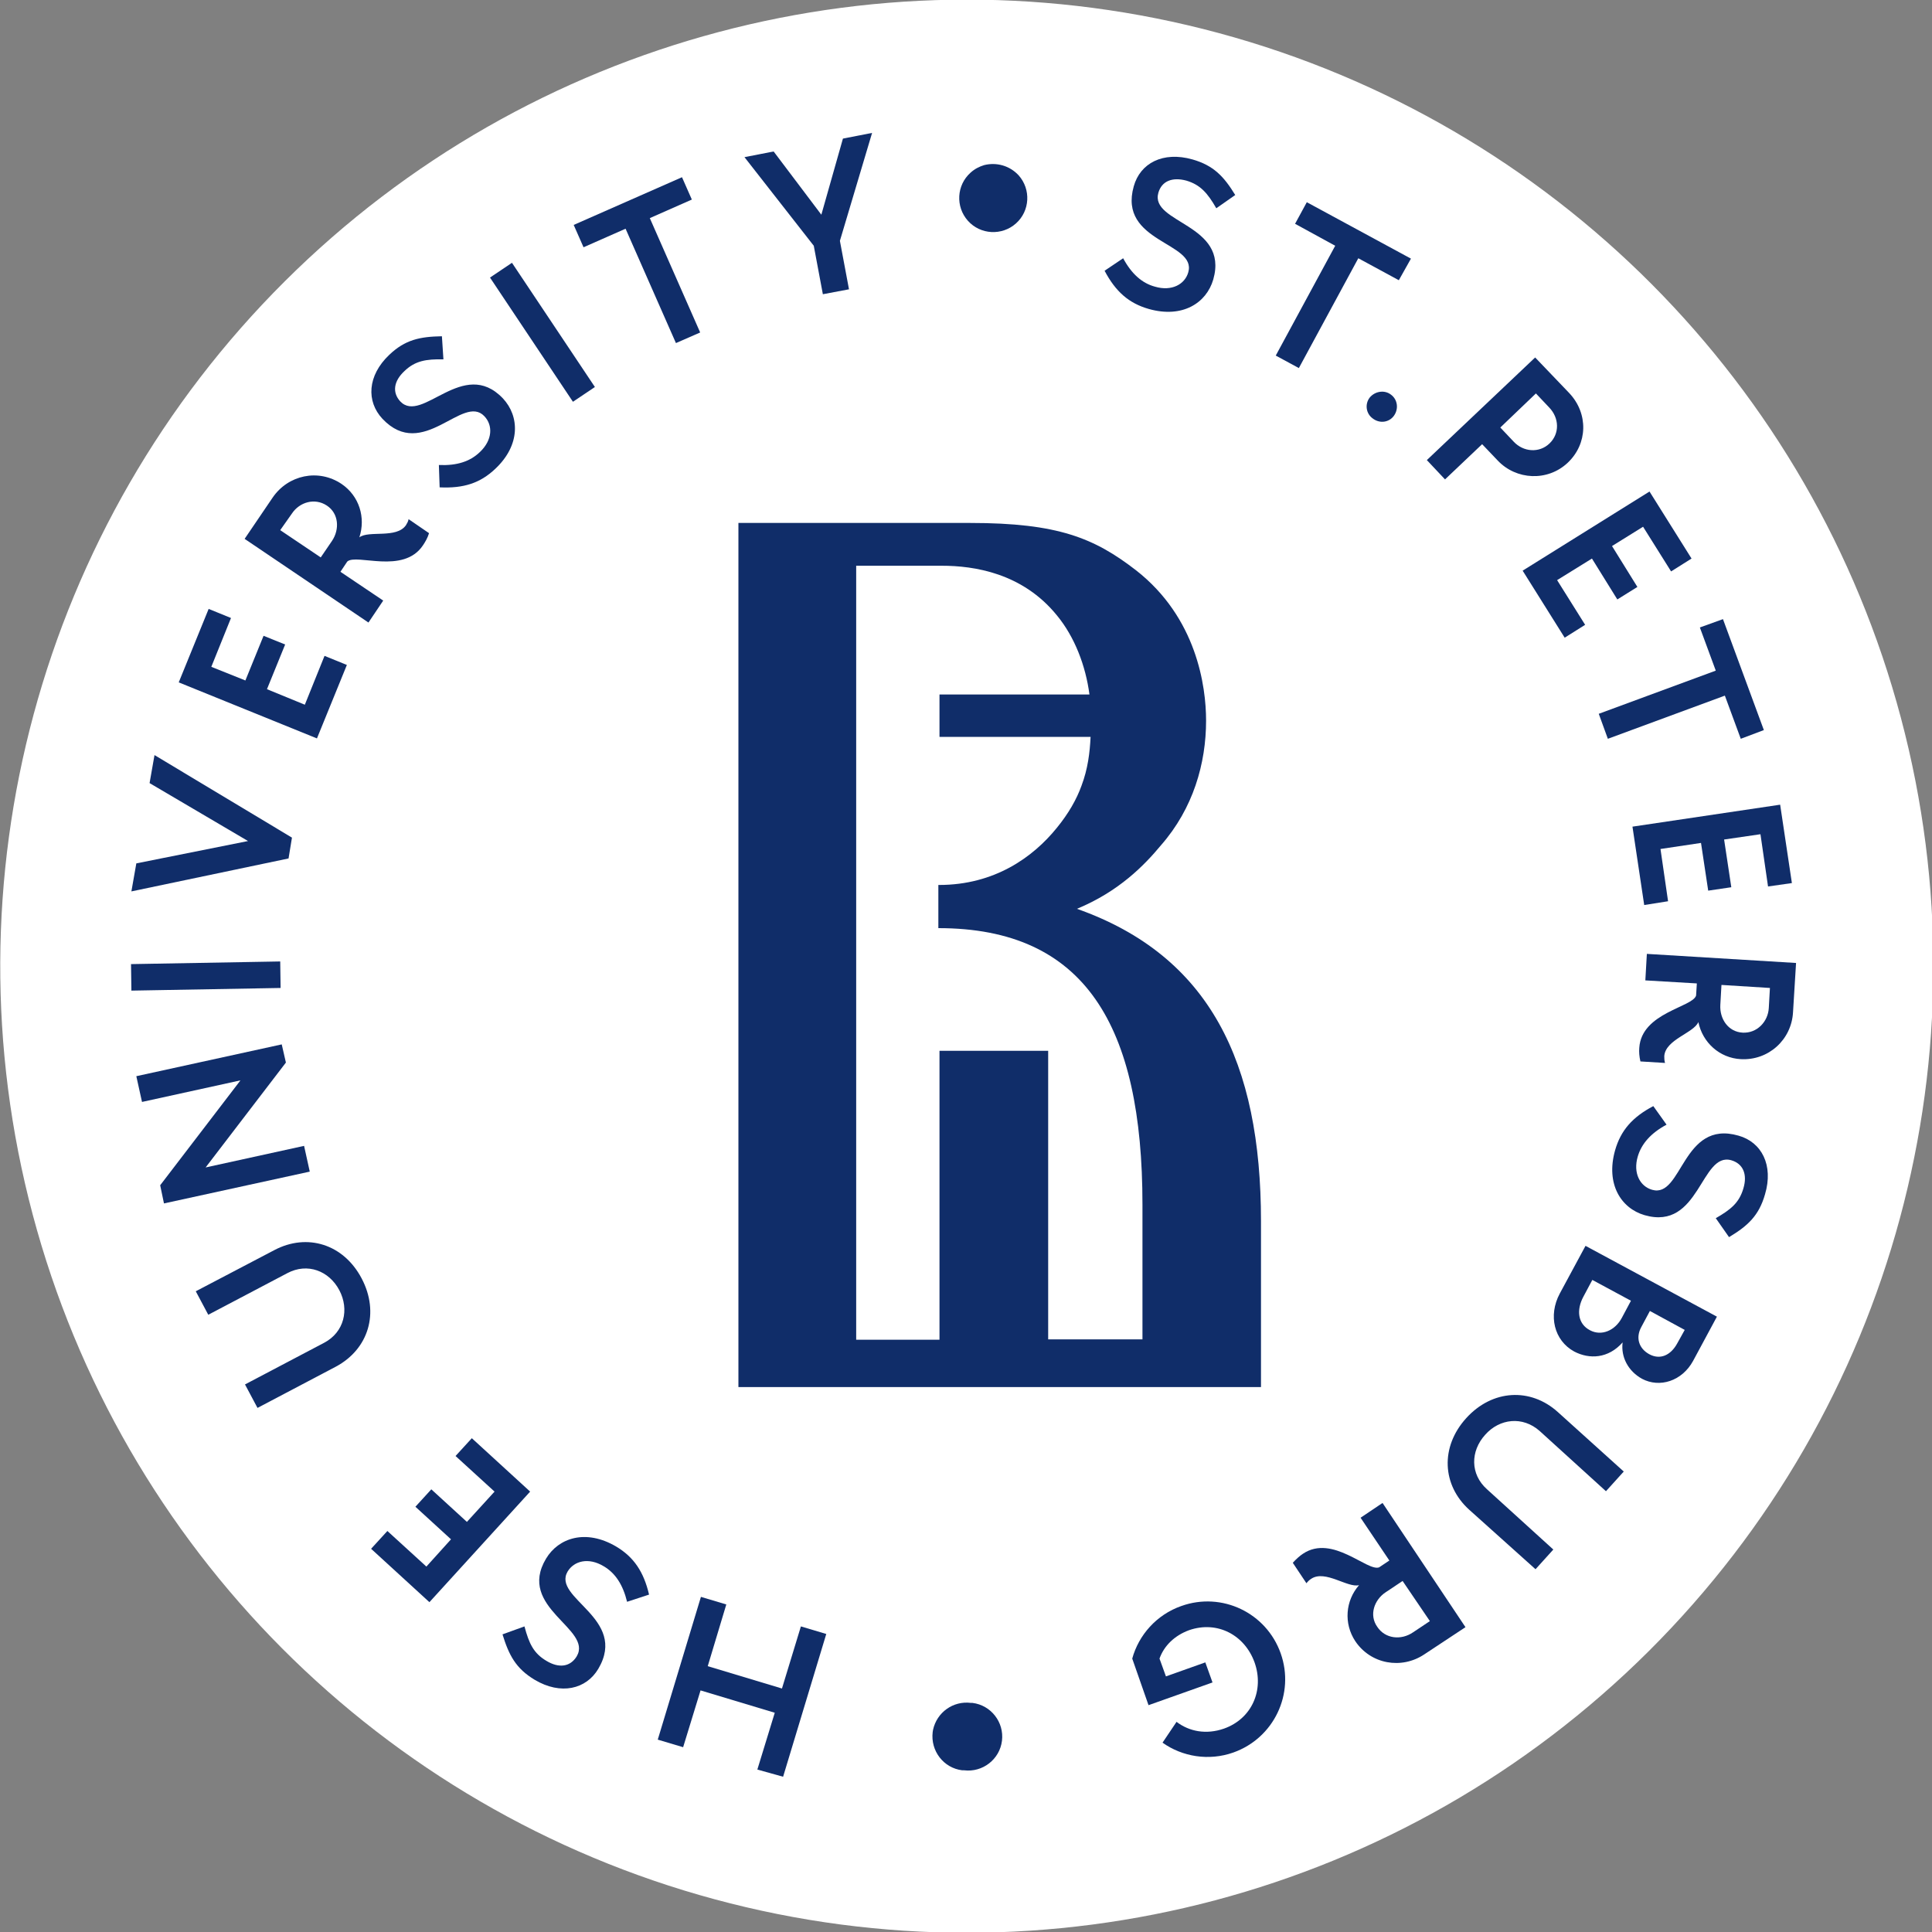 <?xml version="1.0" encoding="utf-8"?>
<!-- Generator: Adobe Illustrator 26.3.1, SVG Export Plug-In . SVG Version: 6.00 Build 0)  -->
<svg version="1.1" id="Layer_1" xmlns="http://www.w3.org/2000/svg" xmlns:xlink="http://www.w3.org/1999/xlink" x="0px" y="0px"
	 viewBox="0 0 51.02 51.02" style="enable-background:new 0 0 51.02 51.02;" xml:space="preserve">
<rect x="0" y="0" width="51.02" height="51.02" fill="#808080" stroke="none"/>
<style type="text/css">
	.st0{fill:#FFFFFF;}
	.st1{fill:#102D69;}
</style>
<g>
	
		<ellipse transform="matrix(0.967 -0.257 0.257 0.967 -5.693 7.403)" class="st0" cx="25.51" cy="25.51" rx="25.51" ry="25.51"/>
	<g>
		<path class="st1" d="M30.17,35.37L30.17,35.37L30.17,35.37h-2.49h0v-7.62h-2.87v7.63h0v0h-2.2V14.94h0v0l2.26,0
			c0.85,0,2.13,0.19,3.04,1.31c0.47,0.57,0.76,1.33,0.86,2.09h0c0,0,0,0,0,0h-3.96v1.12h3.99c-0.02,0.41-0.07,0.84-0.24,1.29
			c-0.13,0.36-0.34,0.73-0.65,1.11c-0.63,0.78-1.65,1.51-3.11,1.51h-0.02v1.14c3.88,0,5.39,2.58,5.39,7.3V35.37z M33.3,32.25
			c0-4.19-1.35-7.01-4.86-8.25c1.11-0.46,1.78-1.15,2.22-1.68c0.85-0.97,1.19-2.16,1.19-3.29c0-0.91-0.25-2.72-1.85-3.97
			c-1.1-0.85-2.06-1.25-4.38-1.25h-1.17c-0.04,0-0.07,0-0.12,0H19.5v22.82h13.8V32.25z"/>
		<g>
			<g>
				<path class="st1" d="M20,46.73l0.46-1.5l-1.96-0.59l-0.46,1.5l-0.67-0.2l1.14-3.77l0.67,0.2L18.69,44l1.96,0.59l0.5-1.64
					l0.67,0.2l-1.14,3.77L20,46.73z"/>
				<path class="st1" d="M16.56,42.3c-0.11-0.45-0.31-0.76-0.62-0.94c-0.4-0.24-0.78-0.14-0.95,0.14c-0.42,0.71,1.6,1.23,0.81,2.57
					c-0.32,0.54-0.99,0.7-1.68,0.29c-0.5-0.3-0.68-0.65-0.85-1.2l0.58-0.21c0.12,0.45,0.24,0.71,0.58,0.91
					c0.33,0.2,0.63,0.16,0.8-0.12c0.43-0.73-1.59-1.28-0.81-2.58c0.33-0.55,1.05-0.79,1.85-0.32c0.47,0.28,0.73,0.67,0.87,1.27
					L16.56,42.3z"/>
				<path class="st1" d="M12.46,37.98L14,39.39l-2.66,2.92L9.8,40.9l0.43-0.47l1.03,0.94l0.65-0.72l-0.94-0.86l0.42-0.46l0.94,0.86
					l0.73-0.8l-1.03-0.94L12.46,37.98z"/>
				<path class="st1" d="M7.25,33.01c0.86-0.45,1.82-0.16,2.3,0.75c0.48,0.91,0.18,1.87-0.68,2.33l-2.07,1.09l-0.33-0.62l2.09-1.1
					c0.53-0.28,0.67-0.88,0.4-1.39c-0.27-0.51-0.84-0.73-1.37-0.45l-2.09,1.1L5.17,34.1L7.25,33.01z"/>
				<path class="st1" d="M7.44,27.58l0.11,0.48l-2.12,2.77l2.6-0.57l0.15,0.68l-3.85,0.84l-0.1-0.48l2.12-2.77l-2.6,0.57l-0.15-0.68
					L7.44,27.58z"/>
				<path class="st1" d="M7.41,26.09l-3.94,0.07l-0.01-0.7l3.94-0.07L7.41,26.09z"/>
				<path class="st1" d="M6.55,22.21l-2.6-1.53l0.13-0.74l3.63,2.18l-0.09,0.55l-4.15,0.87l0.13-0.74L6.55,22.21z"/>
				<path class="st1" d="M9.16,17.56L8.37,19.5l-3.65-1.48l0.79-1.94l0.59,0.24l-0.52,1.29l0.9,0.36l0.48-1.18l0.57,0.23l-0.48,1.18
					l1,0.41l0.52-1.29L9.16,17.56z"/>
				<path class="st1" d="M7.2,13.14c0.41-0.6,1.21-0.77,1.82-0.36c0.47,0.32,0.64,0.89,0.47,1.41c0.25-0.19,0.98,0.04,1.23-0.32
					c0.03-0.05,0.06-0.1,0.07-0.16l0.54,0.37c-0.04,0.13-0.1,0.23-0.16,0.32c-0.52,0.78-1.76,0.21-2,0.43l-0.18,0.27l1.13,0.76
					l-0.39,0.58l-3.27-2.21L7.2,13.14z M8.47,14.72l0.3-0.44c0.2-0.3,0.18-0.72-0.14-0.93c-0.32-0.21-0.72-0.09-0.92,0.21L7.4,14
					L8.47,14.72z"/>
				<path class="st1" d="M11.59,12.28c0.47,0.02,0.82-0.09,1.08-0.34c0.34-0.32,0.35-0.71,0.12-0.95c-0.57-0.6-1.62,1.2-2.69,0.07
					c-0.43-0.46-0.4-1.14,0.18-1.69c0.42-0.4,0.81-0.48,1.39-0.49l0.04,0.61c-0.46-0.01-0.75,0.04-1.03,0.31
					c-0.28,0.26-0.33,0.56-0.11,0.8c0.58,0.61,1.66-1.18,2.71-0.08c0.44,0.47,0.47,1.23-0.2,1.86c-0.4,0.38-0.84,0.52-1.47,0.49
					L11.59,12.28z"/>
				<path class="st1" d="M15.13,10.61l-2.19-3.28l0.58-0.39l2.19,3.28L15.13,10.61z"/>
				<path class="st1" d="M18.27,5.27l-1.11,0.49l1.33,3.02l-0.64,0.28l-1.33-3.02l-1.11,0.49l-0.26-0.59l2.86-1.26L18.27,5.27z"/>
				<path class="st1" d="M22.18,6.36l0.24,1.28l-0.69,0.13l-0.24-1.28l-1.83-2.34L20.43,4l1.26,1.67l0.57-2.01l0.77-0.15L22.18,6.36
					z"/>
				<path class="st1" d="M29.66,6.82c0.22,0.41,0.5,0.66,0.84,0.75c0.44,0.13,0.79-0.06,0.88-0.38c0.23-0.8-1.86-0.78-1.44-2.27
					c0.17-0.61,0.77-0.93,1.55-0.71c0.56,0.16,0.83,0.45,1.13,0.94l-0.5,0.35c-0.23-0.4-0.42-0.62-0.79-0.73
					c-0.37-0.1-0.65,0.01-0.74,0.32c-0.23,0.81,1.87,0.82,1.45,2.29c-0.18,0.62-0.81,1.03-1.7,0.78c-0.53-0.15-0.88-0.46-1.17-1.01
					L29.66,6.82z"/>
				<path class="st1" d="M36.94,7.4l-1.07-0.58l-1.57,2.9l-0.61-0.33l1.57-2.9L34.2,5.91l0.31-0.57l2.75,1.49L36.94,7.4z"/>
				<path class="st1" d="M36.73,10.42c0.18,0.13,0.21,0.38,0.08,0.56c-0.13,0.18-0.38,0.21-0.56,0.07
					c-0.18-0.13-0.21-0.38-0.08-0.55C36.31,10.33,36.56,10.29,36.73,10.42z"/>
				<path class="st1" d="M41.44,10.38c0.51,0.54,0.49,1.34-0.04,1.84c-0.53,0.5-1.36,0.46-1.85-0.06l-0.41-0.43l-0.98,0.93
					l-0.48-0.51l2.86-2.71L41.44,10.38z M39.62,11.29l0.35,0.37c0.26,0.28,0.68,0.31,0.95,0.05c0.27-0.26,0.26-0.67-0.01-0.95
					l-0.35-0.37L39.62,11.29z"/>
				<path class="st1" d="M41.32,16.84l-1.11-1.77l3.35-2.09l1.11,1.77l-0.54,0.34l-0.74-1.18l-0.82,0.51l0.67,1.08l-0.53,0.33
					l-0.67-1.08l-0.92,0.57l0.74,1.18L41.32,16.84z"/>
				<path class="st1" d="M45.97,19.51l-0.42-1.14l-3.09,1.14l-0.24-0.66l3.09-1.14l-0.42-1.14l0.61-0.22l1.08,2.93L45.97,19.51z"/>
				<path class="st1" d="M43.42,23.9l-0.31-2.07l3.9-0.58l0.31,2.07l-0.63,0.09l-0.2-1.38l-0.96,0.14l0.19,1.26l-0.61,0.09
					l-0.19-1.26l-1.07,0.16l0.2,1.38L43.42,23.9z"/>
				<path class="st1" d="M47.35,26.73c-0.04,0.73-0.65,1.28-1.38,1.24c-0.56-0.03-1.01-0.44-1.12-0.98c-0.12,0.29-0.87,0.46-0.9,0.9
					c0,0.06,0,0.11,0.02,0.18l-0.65-0.04c-0.03-0.13-0.04-0.25-0.03-0.36c0.06-0.93,1.41-1.07,1.5-1.38l0.02-0.32l-1.36-0.08
					l0.04-0.7l3.94,0.24L47.35,26.73z M45.46,26.01l-0.03,0.53c-0.02,0.37,0.21,0.71,0.59,0.73c0.38,0.02,0.67-0.29,0.69-0.65
					l0.03-0.53L45.46,26.01z"/>
				<path class="st1" d="M44.01,29.7c-0.41,0.22-0.66,0.5-0.76,0.84c-0.13,0.44,0.06,0.79,0.38,0.88c0.8,0.23,0.79-1.86,2.28-1.43
					c0.61,0.17,0.93,0.78,0.7,1.55c-0.16,0.56-0.45,0.83-0.95,1.13l-0.35-0.5c0.4-0.23,0.62-0.41,0.73-0.79
					c0.11-0.37-0.01-0.65-0.32-0.74c-0.81-0.23-0.83,1.87-2.29,1.45c-0.62-0.18-1.03-0.82-0.78-1.71c0.15-0.53,0.46-0.88,1.01-1.17
					L44.01,29.7z"/>
				<path class="st1" d="M44.71,35.94c-0.29,0.53-0.88,0.72-1.35,0.47c-0.36-0.2-0.56-0.57-0.51-0.96
					c-0.38,0.43-0.88,0.45-1.28,0.24c-0.53-0.29-0.69-0.95-0.38-1.53l0.68-1.26l3.47,1.87L44.71,35.94z M42.05,33.8l-0.24,0.45
					c-0.18,0.34-0.15,0.71,0.18,0.88c0.3,0.16,0.66,0.01,0.84-0.33l0.24-0.45L42.05,33.8z M43.57,34.62l-0.23,0.43
					c-0.15,0.28-0.06,0.56,0.21,0.71c0.29,0.16,0.57,0.03,0.74-0.28l0.2-0.36L43.57,34.62z"/>
				<path class="st1" d="M38.8,39.87c-0.72-0.65-0.77-1.66-0.08-2.42c0.69-0.76,1.7-0.81,2.42-0.16l1.74,1.57l-0.47,0.52l-1.75-1.59
					c-0.45-0.4-1.06-0.33-1.44,0.1c-0.39,0.43-0.4,1.04,0.05,1.44l1.75,1.59l-0.47,0.52L38.8,39.87z"/>
				<path class="st1" d="M37.61,43.69c-0.6,0.4-1.41,0.26-1.82-0.35c-0.31-0.47-0.26-1.07,0.1-1.48c-0.3,0.08-0.89-0.41-1.26-0.17
					c-0.05,0.03-0.09,0.07-0.13,0.12l-0.36-0.54c0.09-0.1,0.18-0.18,0.27-0.24c0.78-0.52,1.7,0.48,2.01,0.36l0.27-0.18l-0.76-1.13
					l0.58-0.39l2.19,3.28L37.61,43.69z M37.04,41.75l-0.45,0.3c-0.3,0.2-0.44,0.6-0.22,0.91c0.21,0.32,0.63,0.36,0.94,0.15l0.45-0.3
					L37.04,41.75z"/>
				<path class="st1" d="M31.07,45.47c0.34,0.26,0.79,0.34,1.25,0.18c0.74-0.26,1.07-1.02,0.81-1.75c-0.26-0.72-0.98-1.11-1.73-0.85
					c-0.38,0.14-0.66,0.41-0.78,0.75l0.17,0.47l1.04-0.37l0.19,0.53l-1.69,0.6l-0.43-1.23c0.17-0.62,0.64-1.16,1.3-1.39
					c1.07-0.38,2.24,0.18,2.62,1.25c0.38,1.07-0.18,2.24-1.25,2.62c-0.65,0.23-1.35,0.11-1.87-0.26L31.07,45.47z"/>
			</g>
		</g>
		<path class="st1" d="M26.9,4.63c0.33,0.37,0.3,0.94-0.07,1.27l0,0c-0.37,0.33-0.94,0.3-1.27-0.07l0,0
			c-0.33-0.37-0.3-0.94,0.07-1.27l0,0c0.11-0.1,0.23-0.16,0.36-0.2l0,0C26.31,4.28,26.66,4.37,26.9,4.63z"/>
		<path class="st1" d="M25.64,44.97c0.01,0,0.01,0,0.02,0l0,0c0.01,0,0.01,0,0.02,0l0,0c0.49,0.06,0.84,0.51,0.78,1l0,0
			c-0.06,0.49-0.51,0.84-1,0.78l0,0c-0.01,0-0.02,0-0.03,0l0,0c-0.01,0-0.01,0-0.02,0l0,0l0,0l0,0c-0.49-0.06-0.84-0.51-0.78-1.01
			l0,0c0-0.02,0.01-0.04,0.01-0.06l0,0C24.74,45.22,25.17,44.91,25.64,44.97z"/>
	</g>
</g>
</svg>
